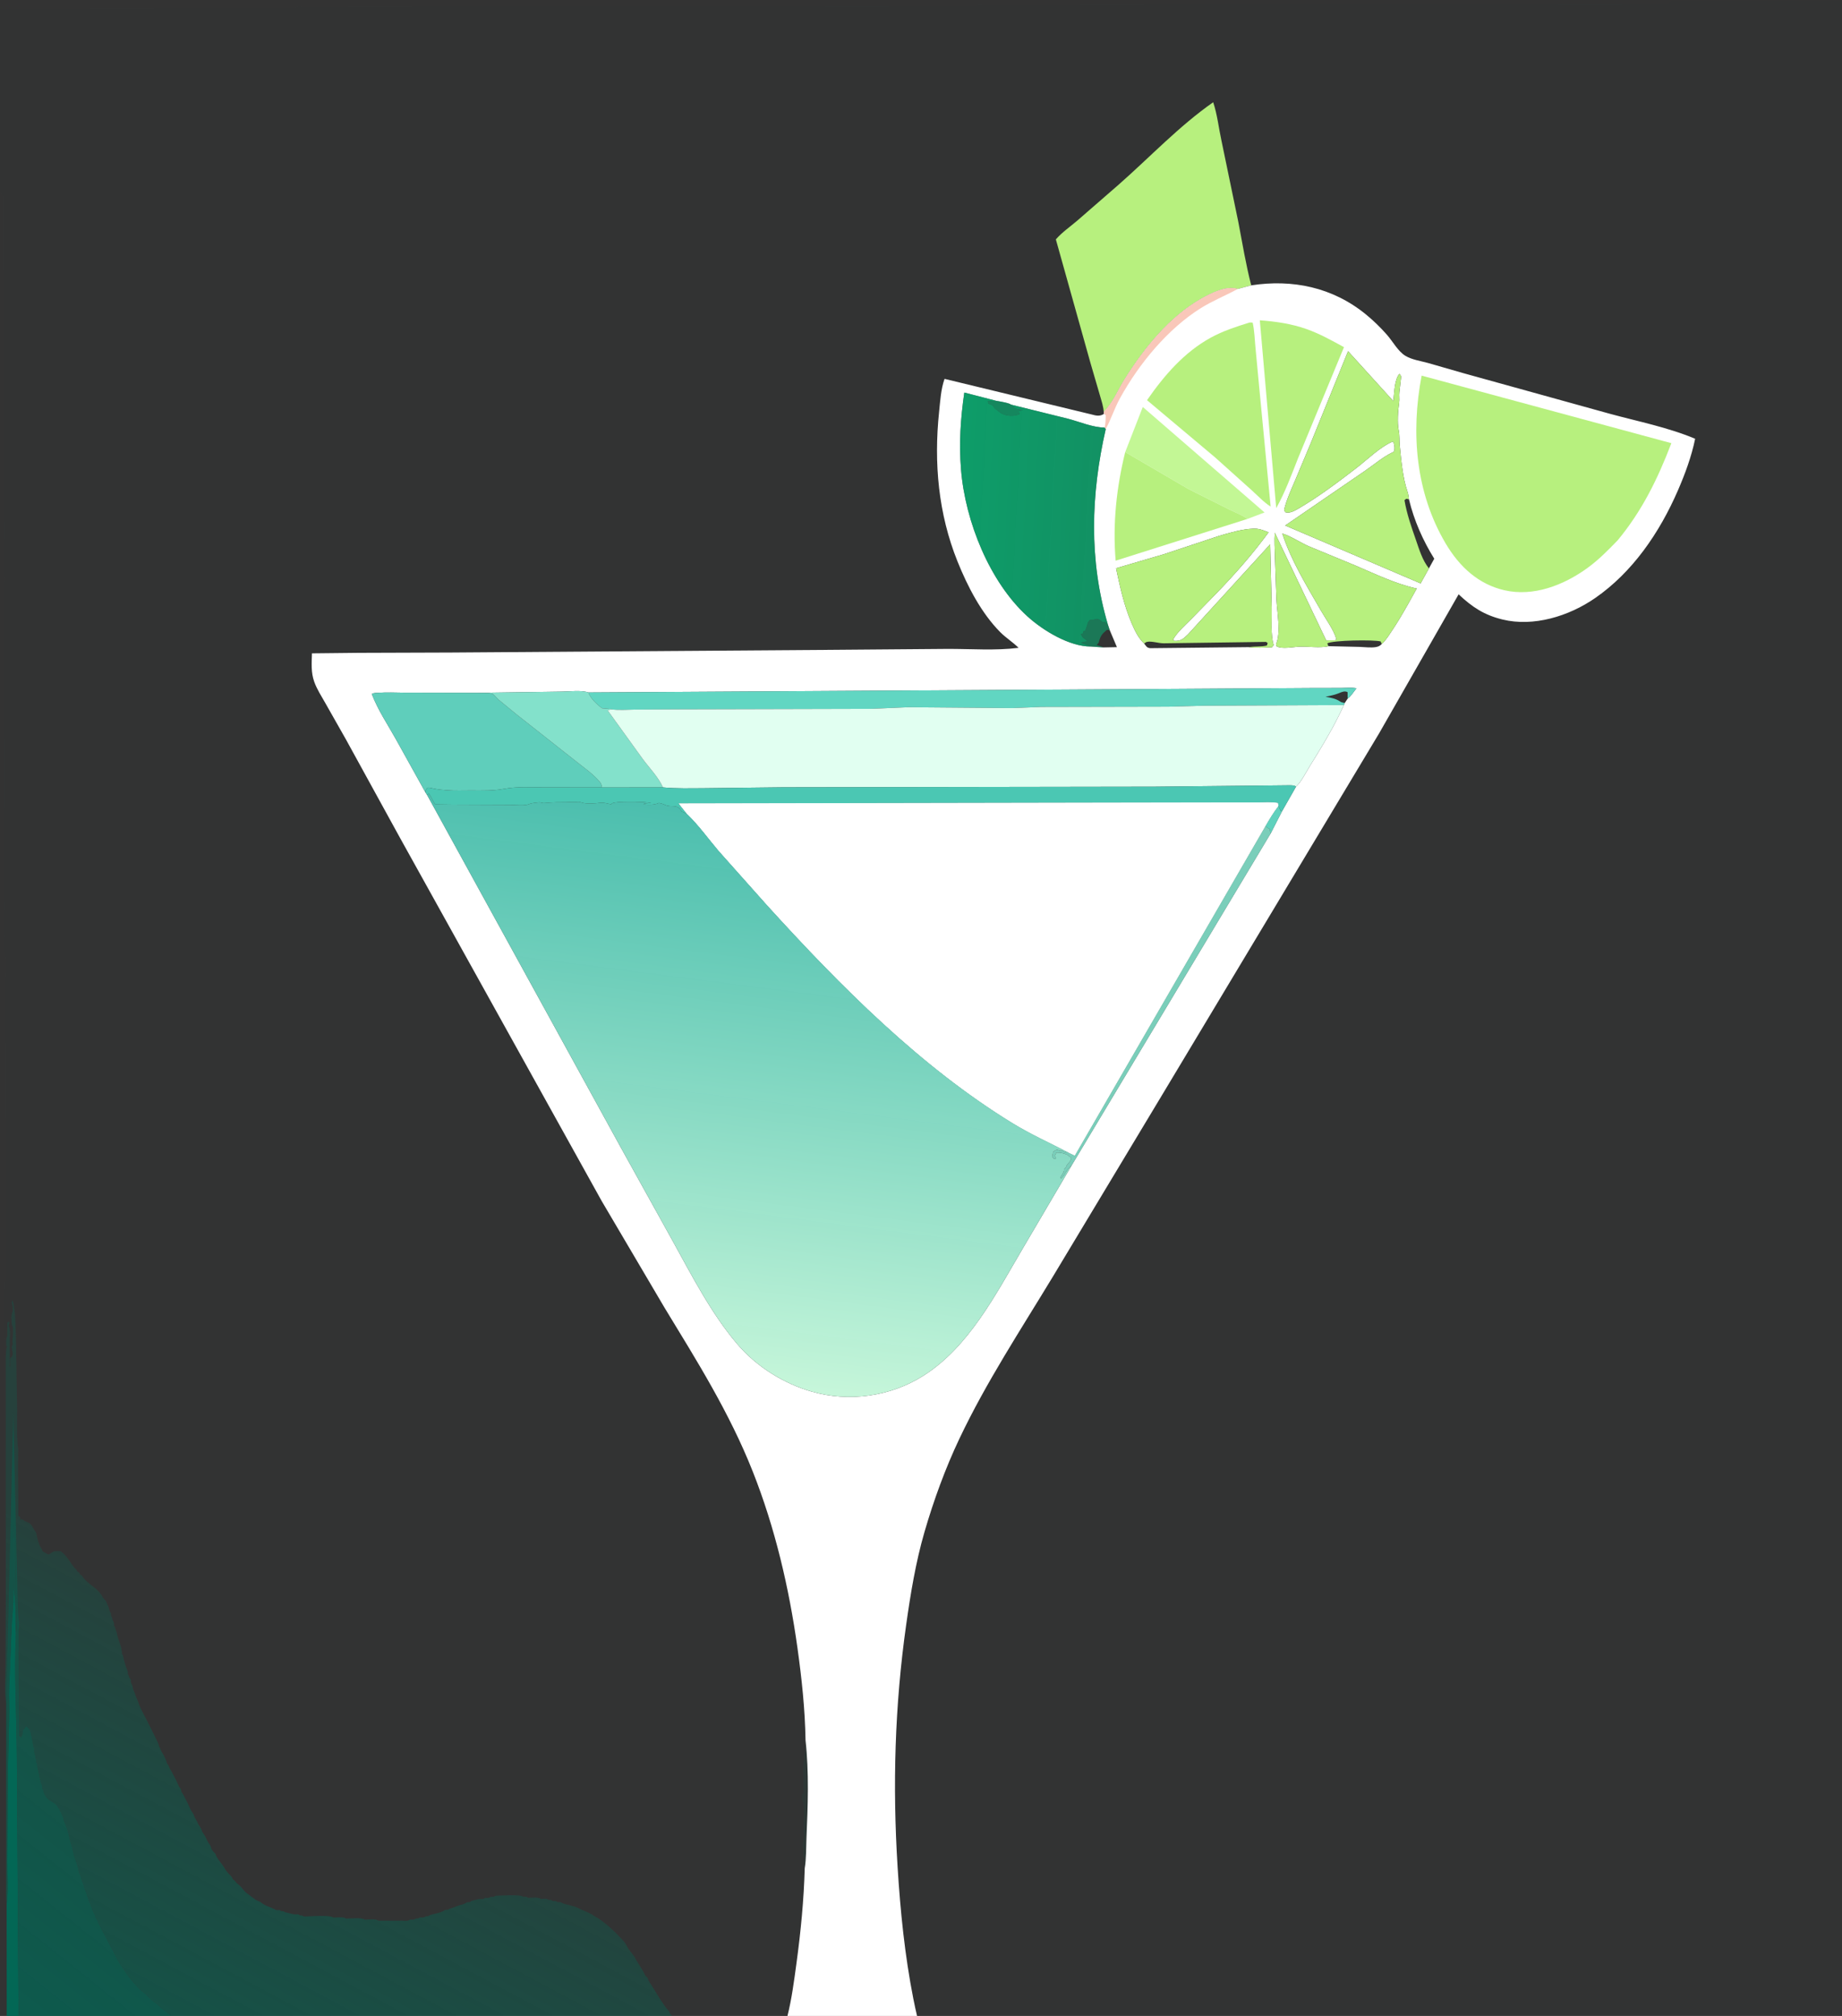 <?xml version="1.0" encoding="utf-8" ?>
<svg xmlns="http://www.w3.org/2000/svg" xmlns:xlink="http://www.w3.org/1999/xlink" width="498" height="545">
	<rect width="100%" height="100%" fill="#333333" stroke="none"/>
	<path fill="#006A57" fill-opacity="0.016" transform="matrix(0.648 -0.001 0.001 0.71 0 0.871)" d="M0 2.053L0 0L697.292 0L769 0L769 841L438.007 841L272.193 841L268.469 841L254.225 841L7.408 841L1.642 841L0 841L0 72.131L0 2.053ZM521.865 108.16L516.224 109.527C511.603 108.08 504.967 111.117 500.865 113.259C487.751 120.108 477.244 131.812 468.968 143.838C466.315 147.693 464.317 152.26 460.96 155.533C460.514 155.967 460.701 155.773 460.247 156.416L460.305 157.033C458.624 158.037 457.043 157.69 455.202 157.227L393.866 143.588C392.329 147.487 392.048 152.006 391.566 156.154C389.3 175.662 391.196 194.948 399.143 213.074C403.389 222.76 409.084 232.776 416.906 240.019C419.32 242.253 422.186 243.838 424.588 246.045C414.927 247.149 404.659 246.391 394.904 246.408L345.067 246.705L187.718 247.5L149.476 247.563L129.777 247.727C129.636 251.479 129.316 255.003 130.718 258.58C131.839 261.44 133.718 264.069 135.326 266.674L143.87 280.477L166.627 318.412L250.33 456.432L276.457 497.034C289.959 517.359 303.517 537.075 313.233 559.593C322.444 580.94 328.258 603.701 331.739 626.644C333.5 638.251 334.882 650.122 335.062 661.873C336.538 673.891 335.991 687.049 335.4 699.151C335.219 702.875 335.338 706.937 334.655 710.597C334.27 722.665 332.959 734.745 331.167 746.674C330.154 753.415 329.152 760.39 327.325 766.97C323.004 789.033 311.372 811.564 292.416 824.306L287.233 827.623L280.819 831.09C279.439 831.775 275.853 834.034 274.419 833.939L273.053 835.298C272.148 836.173 271.912 837.294 271.847 838.536C271.803 839.372 272.013 840.19 272.193 841L438.007 841C438.02 840.045 438.005 839.132 438.261 838.202C438.488 837.381 438.191 837.072 437.901 836.278C436.623 835.359 435.545 834.676 434.032 834.217C427.464 830.454 420.9 827.505 414.594 823.208C411.036 820.055 407.425 817.031 404.28 813.443C391.276 798.612 383.966 779.377 379.874 760.297C376.347 743.852 374.529 727.059 373.404 710.294C371.316 679.194 372.296 648.859 377.104 618.053C378.96 606.164 381.139 594.106 384.817 582.628C388.686 570.552 393.523 558.484 399.384 547.236C410.649 525.616 425.114 505.672 438.589 485.395L484.757 415.551L574.903 278.907L608.216 225.926C614.013 230.917 618.952 233.834 626.472 235.533C639.384 238.451 654.169 234.364 665.177 227.429C680.688 217.658 692.027 202.744 699.831 186.362C702.801 180.127 705.464 173.575 706.992 166.832C695.701 162.489 683.375 160.252 671.642 157.326L610.421 141.746L595.448 137.789C592.506 137.047 588.846 136.568 586.179 135.1C583.073 133.39 580.89 129.582 578.44 127.034C575.796 124.286 572.874 121.685 569.827 119.391C555.836 108.855 538.948 105.779 521.865 108.16ZM1.823 511.251L2.229 511.481L2.041 511.77C1.697 512.496 1.601 514.991 1.592 515.873L1.486 607.212L1.351 633.279C1.321 637.711 0.747 642.987 1.584 647.321L1.534 700.095L1.514 715.373C1.518 718.103 1.317 721.012 1.657 723.711L1.589 791.273L1.746 825.293C1.74 830.365 2.229 835.986 1.642 841L7.408 841L254.225 841L268.469 841L272.193 841C272.013 840.19 271.803 839.372 271.847 838.536C271.912 837.294 272.148 836.173 273.053 835.298L274.419 833.939C275.853 834.034 279.439 831.775 280.819 831.09L287.233 827.623L292.416 824.306C311.372 811.564 323.004 789.033 327.325 766.97C326.917 767.567 326.527 768.182 326.026 768.708L325.792 768.932L325.769 769.548L325.378 768.936C325.168 769.536 325.153 769.767 325.264 770.42L325.382 770.985C324.784 771.281 324.77 771.546 324.454 772.114C324.705 772.739 324.637 772.813 324.561 773.449L323.941 773.654L323.528 772.936C322.896 773.412 322.713 773.981 322.44 774.708L322.298 775.092C321.306 777.306 322.777 778.356 322.298 780.43C321.447 780.552 321.566 780.527 320.861 780.225C320.558 781.929 319.491 782.895 319.052 784.504C318.783 785.491 318.099 786.366 317.885 787.308L317.782 788.438C317.612 789.133 316.741 790.849 316.14 791.211L315.528 791.517L316.14 791.928C315.901 792.576 315.817 792.867 315.319 793.365L314.701 792.852L315.109 792.339C315.092 791.572 315.1 791.139 315.317 790.388L315.729 790.285L316.341 790.285C316.341 789.283 316.612 787.479 315.935 786.795L315.216 787.514L315.109 787C312.951 785.595 311.527 786.78 309.535 785.983L309.16 785.772C308.389 786.285 308.385 786.18 307.518 786.183L307.107 786.59L306.491 786.594L304.233 787.826C303.412 788.305 303.503 788.233 302.591 788.236C301.662 788.854 300.81 788.645 299.717 788.647C298.846 789.226 298.27 789.055 297.254 789.058L296.638 789.468L295.609 789.261L293.967 788.85C292.875 788.553 291.231 786.757 290.713 785.724C290.291 784.881 289.754 784.147 289.334 783.306L288.422 781.457C287.97 780.57 287.752 779.679 287.32 778.814C286.609 777.39 285.943 775.841 285.138 774.476C284.632 773.62 283.704 772.882 283.292 772.014C282.862 771.109 283.367 771.652 282.728 771.013C282.134 770.419 281.539 769.956 281.099 769.224C280.497 768.221 279.852 767.422 279.033 766.578L278.365 765.854C277.897 764.958 278.434 765.491 277.898 764.943C276.415 763.427 275.298 761.817 274.052 760.103L273.646 759.491L269.333 753.124C269.233 752.908 269.18 752.498 269.025 752.301C268.56 751.71 268.163 751.643 267.786 750.89C267.324 749.968 267.668 750.506 267.085 749.631L265.02 746.552C264.648 746.034 264.377 745.688 264.084 745.103C263.134 743.205 261.165 741.806 260.3 739.983C259.705 738.73 258.685 737.914 257.698 736.934C254.891 734.147 251.757 731.564 248.396 729.514C247.731 729.109 246.907 728.818 246.329 728.384L245.93 728.075C245.076 727.643 243.95 727.213 243.056 726.843L241.416 726.229C240.768 725.926 240.213 725.608 239.528 725.38L238.95 725.2L238.337 724.997C237.768 724.844 237.237 724.774 236.666 724.584C235.791 724.292 234.376 724.165 233.615 723.765C232.689 723.279 232.617 723.354 231.562 723.354C230.721 722.794 230.487 722.944 229.509 722.944C228.733 722.426 228.74 722.533 227.867 722.533C226.878 721.873 225.755 722.123 224.582 722.123C223.37 721.314 220.749 721.712 219.245 721.712C218.404 721.151 218.17 721.301 217.192 721.301C215.642 720.268 207.918 720.891 205.696 720.891C204.86 721.446 204.616 721.298 203.643 721.301C202.772 721.88 202.196 721.71 201.18 721.712L200.568 722.118C199.652 722.106 198.787 722.057 197.897 722.326C197.185 722.541 196.058 722.615 195.432 722.944L194.82 723.35C194.09 723.29 193.828 723.31 193.149 723.649C192.461 723.992 192.683 723.975 191.942 724.176C191.391 724.325 190.868 724.387 190.315 724.571L187.223 725.611L186.399 725.818L185.788 726.225C185.075 726.166 184.814 726.182 184.155 726.511C183.275 726.95 183.798 726.765 182.873 727.074L182.296 727.254C181.73 727.437 181.216 727.51 180.653 727.664C179.964 727.853 178.791 727.966 178.188 728.282C177.335 728.73 177.489 728.689 176.546 728.693C175.674 729.272 175.098 729.101 174.082 729.103C173.311 729.616 173.307 729.511 172.44 729.514C171.568 730.093 170.992 729.923 169.977 729.925C168.983 730.585 167.802 730.332 166.625 730.332L156.838 730.335C155.582 729.498 152.662 729.925 151.09 729.925C149.706 729.001 145.137 729.514 143.289 729.514C142.077 728.706 139.456 729.103 137.952 729.103C136.269 727.981 128.078 728.693 125.635 728.693C124.858 728.175 124.865 728.282 123.993 728.282L123.377 727.872C122.633 727.884 121.914 727.928 121.182 727.781L117.834 727.05C116.973 726.598 117.142 726.64 116.192 726.64L115.576 726.229C114.691 726.282 114.303 726.343 113.483 725.933C111.709 725.044 109.547 724.636 107.941 723.43L107.568 723.147C106.781 722.759 106.099 722.665 105.324 722.148L103.464 720.891L102.641 720.273C100.907 719.44 100.03 717.74 98.535 716.577C98.109 716.245 97.621 716.017 97.305 715.552C96.904 714.961 96.699 714.9 96.072 714.524C95.687 713.376 94.623 712.726 93.816 711.856C93.022 711.002 92.486 709.977 91.761 709.07L90.527 707.541C90.012 706.907 89.419 706.248 89.092 705.489C88.766 704.735 89.078 705.039 88.618 704.579C88.001 703.962 87.359 703.473 87.039 702.615C86.799 701.971 86.934 701.9 86.449 701.293C86.034 700.774 85.706 700.331 85.397 699.74C84.942 698.871 84.545 698.071 83.958 697.274L83.344 696.455C82.98 695.675 82.882 695.169 82.315 694.4C81.938 693.887 81.671 693.533 81.38 692.951L81.084 692.347L80.059 690.706C79.798 690.073 79.961 690 79.469 689.384C78.49 688.16 77.872 686.77 77.185 685.368L75.336 682.081L74.722 681.261C74.436 680.571 74.672 680.41 74.129 679.732C73.583 679.048 73.766 679.39 73.374 678.604L72.462 676.742L70.819 673.868L69.795 672.227L69.177 670.993C68.879 670.51 68.604 670.36 68.46 669.788C68.297 669.144 68.433 669.478 68.075 668.761L67.742 668.121C67.438 667.512 67.202 666.986 66.792 666.439L66.51 666.067C66.145 665.329 65.345 663.906 65.162 663.179L65.071 662.78L62.197 657.442L59.941 653.338L58.183 650.257L57.271 648.408C56.812 647.508 56.583 646.608 56.142 645.727L55.836 645.125L55.218 643.48C54.923 642.855 54.626 642.412 54.488 641.723C54.38 641.187 54.261 640.679 53.986 640.195C53.497 639.333 53.579 639.323 53.575 638.347L52.964 637.63L52.754 636.91L52.348 636.298C52.408 635.568 52.388 635.305 52.05 634.626C51.381 633.286 50.939 631.408 50.498 629.931L50.291 629.107L49.884 628.496C50.079 626.285 48.352 623.342 47.918 621.191C47.777 620.492 47.907 620.87 47.637 620.189L47.421 619.663L47.006 618.431L46.6 617.819C46.66 617.088 46.64 616.838 46.301 616.16C45.9 615.355 46.045 615.824 45.865 615.108L45.775 614.735C45.339 613.873 45.368 614.045 45.364 613.092C44.968 612.627 44.758 612.387 44.634 611.772C44.418 610.702 43.929 609.975 43.519 608.988C43.09 607.955 42.341 607.779 41.876 606.935C39.972 603.474 35.939 602.228 33.667 599.34L33.254 598.722C32.384 598.433 32.475 598.243 32.023 597.49L31.409 597.287L30.791 596.258L30.173 595.845L27.299 592.149C26.416 591.041 25.625 590.282 24.429 589.484C23.344 589.441 22.053 589.255 21.056 589.753C20.753 589.904 20.488 590.125 20.185 590.277L19.837 590.446L19.297 590.716L16.833 589.484C16.602 588.8 16.721 589 16.394 588.488C15.983 587.845 15.601 587.318 15.356 586.582C14.98 585.453 14.564 584.292 14.368 583.117C14.245 582.377 14.199 582.326 13.674 581.705C13.27 581.226 13.098 581 12.802 580.408C12.433 579.673 11.856 578.967 11.083 578.6C10.271 578.214 9.537 578.081 8.763 577.55L8.211 577.165L7.6 577.572L7.591 576.545L6.774 575.933L6.663 559.028L6.706 551.901L6.77 550.88C6.023 546.018 6.339 540.84 6.346 535.842L5.886 509.875C5.729 505.293 5.823 500.399 5.006 495.88L4.885 495.239C4.755 494.504 4.759 494.478 4.311 493.804L4.106 495.032C4.62 495.932 4.492 497.1 4.516 498.112C3.738 499.279 4.106 501.604 4.106 503.04C5.114 504.552 4.367 507.77 4.416 509.61C4.435 510.326 4.606 510.471 4.318 511.196C4.197 511.502 4.03 511.646 4.108 511.971C4.295 512.751 4.712 514.373 4.315 515.154C4.263 515.257 3.526 515.891 3.494 515.975C3.292 516.507 3.494 518.408 3.494 519.055L3.285 519.26L3.305 508.57C3.304 507.393 3.543 505.499 3.137 504.42L2.977 504.068C2.786 503.397 2.924 503.128 3.182 502.526L2.874 502.017L2.262 502.424L2.262 507.557C1.603 508.546 1.834 510.054 1.823 511.251ZM0 72.131L0 841L1.642 841C2.229 835.986 1.74 830.365 1.746 825.293L1.589 791.273L1.657 723.711C1.317 721.012 1.518 718.103 1.514 715.373L1.534 700.095L1.584 647.321C0.747 642.987 1.321 637.711 1.351 633.279L1.486 607.212L1.592 515.873C1.601 514.991 1.697 512.496 2.041 511.77L2.229 511.481L1.823 511.251L1.441 509.405C0.71 507.397 1.037 504.833 1.039 502.656L1.24 487.024C1.737 486.264 1.642 486.428 1.643 485.617L1.656 395.089L1.655 372.008C1.656 368.941 2.134 365.151 1.546 362.212C1.288 360.92 1.447 359.777 1.332 358.493C0.746 351.943 1.218 344.919 1.218 338.317L1.218 298.954L1.222 247.25C1.224 238.159 0.839 228.867 1.334 219.797L1.848 220.105L2.053 219.079L1.334 218.771L1.433 217.436L1.217 166.576L1.232 73.3L0 72.131ZM0 2.053L123.171 2.053C123.377 1.916 123.551 1.714 123.787 1.643C124.454 1.441 126.087 1.643 126.836 1.643L407.287 1.643C407.492 1.506 407.666 1.303 407.903 1.232C408.586 1.028 410.237 1.232 411.003 1.232L696.124 1.232L697.292 0L0 0L0 2.053ZM335.062 661.873C334.926 663.393 335.184 666.58 334.414 667.708C334.509 668.478 334.695 669.015 334.41 669.726C333.569 671.83 334.179 676.925 334.191 679.396C334.193 679.888 334.375 681.462 334.205 681.875C334.095 682.143 333.696 682.221 333.593 682.491C333.428 682.926 333.593 684.225 333.593 684.75C335.054 686.22 333.877 695.1 334.323 697.726C334.497 698.752 334.363 699.711 333.98 700.669C333.664 701.46 333.719 702.588 334.057 703.378L334.205 703.639L334.045 704.352C333.906 704.994 333.873 705.445 334 706.099L334.414 706.309C334.462 707.73 334.434 709.192 334.655 710.597C335.338 706.937 335.219 702.875 335.4 699.151C335.991 687.049 336.538 673.891 335.062 661.873Z"/>
	<path fill="#006956" fill-opacity="0.102" transform="matrix(0.648 -0.001 0.001 0.71 0 0.871)" d="M335.062 661.873C336.538 673.891 335.991 687.049 335.4 699.151C335.219 702.875 335.338 706.937 334.655 710.597C334.434 709.192 334.462 707.73 334.414 706.309L334 706.099C333.873 705.445 333.906 704.994 334.045 704.352L334.205 703.639L334.057 703.378C333.719 702.588 333.664 701.46 333.98 700.669C334.363 699.711 334.497 698.752 334.323 697.726C333.877 695.1 335.054 686.22 333.593 684.75C333.593 684.225 333.428 682.926 333.593 682.491C333.696 682.221 334.095 682.143 334.205 681.875C334.375 681.462 334.193 679.888 334.191 679.396C334.179 676.925 333.569 671.83 334.41 669.726C334.695 669.015 334.509 668.478 334.414 667.708C335.184 666.58 334.926 663.393 335.062 661.873Z"/>
	<path fill="#B7F07E" transform="matrix(0.648 -0.001 0.001 0.71 0 0.871)" d="M460.247 156.416C460.216 154.356 459.32 152.087 458.721 150.105L454.676 137.375L440.382 90.538C443.092 87.741 446.234 85.821 449.277 83.454L466.591 69.757C479.698 59.275 491.895 47.439 506.108 38.417C507.833 43.156 508.385 48.205 509.549 53.097L516.513 83.977C518.184 92.095 519.643 100.159 521.865 108.16L516.224 109.527C511.603 108.08 504.967 111.117 500.865 113.259C487.751 120.108 477.244 131.812 468.968 143.838C466.315 147.693 464.317 152.26 460.96 155.533C460.514 155.967 460.701 155.773 460.247 156.416Z"/>
	<defs>
		<linearGradient id="gradient_0" gradientUnits="userSpaceOnUse" x1="174.363" y1="658.067" x2="108.473" y2="792.724">
			<stop offset="0" stop-color="#006956" stop-opacity="0.259"/>
			<stop offset="1" stop-color="#006855" stop-opacity="0.592"/>
		</linearGradient>
	</defs>
	<path fill="url(#gradient_0)" transform="matrix(0.648 -0.001 0.001 0.71 0 0.871)" d="M1.823 511.251C1.834 510.054 1.603 508.546 2.262 507.557L2.262 502.424L2.874 502.017L3.182 502.526C2.924 503.128 2.786 503.397 2.977 504.068L3.137 504.42C3.543 505.499 3.304 507.393 3.305 508.57L3.285 519.26L3.494 519.055C3.494 518.408 3.292 516.507 3.494 515.975C3.526 515.891 4.263 515.257 4.315 515.154C4.712 514.373 4.295 512.751 4.108 511.971C4.03 511.646 4.197 511.502 4.318 511.196C4.606 510.471 4.435 510.326 4.416 509.61C4.367 507.77 5.114 504.552 4.106 503.04C4.106 501.604 3.738 499.279 4.516 498.112C4.492 497.1 4.62 495.932 4.106 495.032L4.311 493.804C4.759 494.478 4.755 494.504 4.885 495.239L5.006 495.88C5.823 500.399 5.729 505.293 5.886 509.875L6.346 535.842C6.339 540.84 6.023 546.018 6.77 550.88L6.706 551.901L6.663 559.028L6.774 575.933L7.591 576.545L7.6 577.572L8.211 577.165L8.763 577.55C9.537 578.081 10.271 578.214 11.083 578.6C11.856 578.967 12.433 579.673 12.802 580.408C13.098 581 13.27 581.226 13.674 581.705C14.199 582.326 14.245 582.377 14.368 583.117C14.564 584.292 14.98 585.453 15.356 586.582C15.601 587.318 15.983 587.845 16.394 588.488C16.721 589 16.602 588.8 16.833 589.484L19.297 590.716L19.837 590.446L20.185 590.277C20.488 590.125 20.753 589.904 21.056 589.753C22.053 589.255 23.344 589.441 24.429 589.484C25.625 590.282 26.416 591.041 27.299 592.149L30.173 595.845L30.791 596.258L31.409 597.287L32.023 597.49C32.475 598.243 32.384 598.433 33.254 598.722L33.667 599.34C35.939 602.228 39.972 603.474 41.876 606.935C42.341 607.779 43.09 607.955 43.519 608.988C43.929 609.975 44.418 610.702 44.634 611.772C44.758 612.387 44.968 612.627 45.364 613.092C45.368 614.045 45.339 613.873 45.775 614.735L45.865 615.108C46.045 615.824 45.9 615.355 46.301 616.16C46.64 616.838 46.66 617.088 46.6 617.819L47.006 618.431L47.421 619.663L47.637 620.189C47.907 620.87 47.777 620.492 47.918 621.191C48.352 623.342 50.079 626.285 49.884 628.496L50.291 629.107L50.498 629.931C50.939 631.408 51.381 633.286 52.05 634.626C52.388 635.305 52.408 635.568 52.348 636.298L52.754 636.91L52.964 637.63L53.575 638.347C53.579 639.323 53.497 639.333 53.986 640.195C54.261 640.679 54.38 641.187 54.488 641.723C54.626 642.412 54.923 642.855 55.218 643.48L55.836 645.125L56.142 645.727C56.583 646.608 56.812 647.508 57.271 648.408L58.183 650.257L59.941 653.338L62.197 657.442L65.071 662.78L65.162 663.179C65.345 663.906 66.145 665.329 66.51 666.067L66.792 666.439C67.202 666.986 67.438 667.512 67.742 668.121L68.075 668.761C68.433 669.478 68.297 669.144 68.46 669.788C68.604 670.36 68.879 670.51 69.177 670.993L69.795 672.227L70.819 673.868L72.462 676.742L73.374 678.604C73.766 679.39 73.583 679.048 74.129 679.732C74.672 680.41 74.436 680.571 74.722 681.261L75.336 682.081L77.185 685.368C77.872 686.77 78.49 688.16 79.469 689.384C79.961 690 79.798 690.073 80.059 690.706L81.084 692.347L81.38 692.951C81.671 693.533 81.938 693.887 82.315 694.4C82.882 695.169 82.98 695.675 83.344 696.455L83.958 697.274C84.545 698.071 84.942 698.871 85.397 699.74C85.706 700.331 86.034 700.774 86.449 701.293C86.934 701.9 86.799 701.971 87.039 702.615C87.359 703.473 88.001 703.962 88.618 704.579C89.078 705.039 88.766 704.735 89.092 705.489C89.419 706.248 90.012 706.907 90.527 707.541L91.761 709.07C92.486 709.977 93.022 711.002 93.816 711.856C94.623 712.726 95.687 713.376 96.072 714.524C96.699 714.9 96.904 714.961 97.305 715.552C97.621 716.017 98.109 716.245 98.535 716.577C100.03 717.74 100.907 719.44 102.641 720.273L103.464 720.891L105.324 722.148C106.099 722.665 106.781 722.759 107.568 723.147L107.941 723.43C109.547 724.636 111.709 725.044 113.483 725.933C114.303 726.343 114.691 726.282 115.576 726.229L116.192 726.64C117.142 726.64 116.973 726.598 117.834 727.05L121.182 727.781C121.914 727.928 122.633 727.884 123.377 727.872L123.993 728.282C124.865 728.282 124.858 728.175 125.635 728.693C128.078 728.693 136.269 727.981 137.952 729.103C139.456 729.103 142.077 728.706 143.289 729.514C145.137 729.514 149.706 729.001 151.09 729.925C152.662 729.925 155.582 729.498 156.838 730.335L166.625 730.332C167.802 730.332 168.983 730.585 169.977 729.925C170.992 729.923 171.568 730.093 172.44 729.514C173.307 729.511 173.311 729.616 174.082 729.103C175.098 729.101 175.674 729.272 176.546 728.693C177.489 728.689 177.335 728.73 178.188 728.282C178.791 727.966 179.964 727.853 180.653 727.664C181.216 727.51 181.73 727.437 182.296 727.254L182.873 727.074C183.798 726.765 183.275 726.95 184.155 726.511C184.814 726.182 185.075 726.166 185.788 726.225L186.399 725.818L187.223 725.611L190.315 724.571C190.868 724.387 191.391 724.325 191.942 724.176C192.683 723.975 192.461 723.992 193.149 723.649C193.828 723.31 194.09 723.29 194.82 723.35L195.432 722.944C196.058 722.615 197.185 722.541 197.897 722.326C198.787 722.057 199.652 722.106 200.568 722.118L201.18 721.712C202.196 721.71 202.772 721.88 203.643 721.301C204.616 721.298 204.86 721.446 205.696 720.891C207.918 720.891 215.642 720.268 217.192 721.301C218.17 721.301 218.404 721.151 219.245 721.712C220.749 721.712 223.37 721.314 224.582 722.123C225.755 722.123 226.878 721.873 227.867 722.533C228.74 722.533 228.733 722.426 229.509 722.944C230.487 722.944 230.721 722.794 231.562 723.354C232.617 723.354 232.689 723.279 233.615 723.765C234.376 724.165 235.791 724.292 236.666 724.584C237.237 724.774 237.768 724.844 238.337 724.997L238.95 725.2L239.528 725.38C240.213 725.608 240.768 725.926 241.416 726.229L243.056 726.843C243.95 727.213 245.076 727.643 245.93 728.075L246.329 728.384C246.907 728.818 247.731 729.109 248.396 729.514C251.757 731.564 254.891 734.147 257.698 736.934C258.685 737.914 259.705 738.73 260.3 739.983C261.165 741.806 263.134 743.205 264.084 745.103C264.377 745.688 264.648 746.034 265.02 746.552L267.085 749.631C267.668 750.506 267.324 749.968 267.786 750.89C268.163 751.643 268.56 751.71 269.025 752.301C269.18 752.498 269.233 752.908 269.333 753.124L273.646 759.491L274.052 760.103C275.298 761.817 276.415 763.427 277.898 764.943C278.434 765.491 277.897 764.958 278.365 765.854L279.033 766.578C279.852 767.422 280.497 768.221 281.099 769.224C281.539 769.956 282.134 770.419 282.728 771.013C283.367 771.652 282.862 771.109 283.292 772.014C283.704 772.882 284.632 773.62 285.138 774.476C285.943 775.841 286.609 777.39 287.32 778.814C287.752 779.679 287.97 780.57 288.422 781.457L289.334 783.306C289.754 784.147 290.291 784.881 290.713 785.724C291.231 786.757 292.875 788.553 293.967 788.85L295.609 789.261L296.638 789.468L297.254 789.058C298.27 789.055 298.846 789.226 299.717 788.647C300.81 788.645 301.662 788.854 302.591 788.236C303.503 788.233 303.412 788.305 304.233 787.826L306.491 786.594L307.107 786.59L307.518 786.183C308.385 786.18 308.389 786.285 309.16 785.772L309.535 785.983C311.527 786.78 312.951 785.595 315.109 787L315.216 787.514L315.935 786.795C316.612 787.479 316.341 789.283 316.341 790.285L315.729 790.285L315.317 790.388C315.1 791.139 315.092 791.572 315.109 792.339L314.701 792.852L315.319 793.365C315.817 792.867 315.901 792.576 316.14 791.928L315.528 791.517L316.14 791.211C316.741 790.849 317.612 789.133 317.782 788.438L317.885 787.308C318.099 786.366 318.783 785.491 319.052 784.504C319.491 782.895 320.558 781.929 320.861 780.225C321.566 780.527 321.447 780.552 322.298 780.43C322.777 778.356 321.306 777.306 322.298 775.092L322.44 774.708C322.713 773.981 322.896 773.412 323.528 772.936L323.941 773.654L324.561 773.449C324.637 772.813 324.705 772.739 324.454 772.114C324.77 771.546 324.784 771.281 325.382 770.985L325.264 770.42C325.153 769.767 325.168 769.536 325.378 768.936L325.769 769.548L325.792 768.932L326.026 768.708C326.527 768.182 326.917 767.567 327.325 766.97C323.004 789.033 311.372 811.564 292.416 824.306L287.233 827.623L280.819 831.09C279.439 831.775 275.853 834.034 274.419 833.939L273.053 835.298C272.148 836.173 271.912 837.294 271.847 838.536C271.803 839.372 272.013 840.19 272.193 841L268.469 841L254.225 841L7.408 841L1.642 841C2.229 835.986 1.74 830.365 1.746 825.293L1.589 791.273L1.657 723.711C1.317 721.012 1.518 718.103 1.514 715.373L1.534 700.095L1.584 647.321C0.747 642.987 1.321 637.711 1.351 633.279L1.486 607.212L1.592 515.873C1.601 514.991 1.697 512.496 2.041 511.77L2.229 511.481L1.823 511.251ZM1.584 647.321L1.534 700.095L1.514 715.373C1.518 718.103 1.317 721.012 1.657 723.711L1.589 791.273L1.746 825.293C1.74 830.365 2.229 835.986 1.642 841L7.408 841L254.225 841L268.469 841C268.387 839.167 268.069 837.842 269.248 836.357C268.06 836.033 266.176 836.788 264.958 837.086C264.363 836.601 263.818 836.357 263.108 836.072C262.157 836.02 261.341 835.914 260.46 836.355C259.832 836.669 259.352 836.916 258.66 837.099L257.839 837.304L256.9 837.862C254.928 838.806 253.387 837.418 251.578 836.896C251.141 837.183 250.958 837.1 250.448 837.103C249.613 837.659 249.368 837.511 248.396 837.514C247.535 836.94 247.036 837.102 246.035 837.101L245.723 836.483C246.366 835.626 246.511 835.555 247.572 835.249L248.396 835.042L249.007 834.635C249.75 834.645 250.472 834.687 251.205 834.542L252.707 834.22L253.731 834.017C255.246 833.593 255.772 833.673 256.808 832.376L256.402 831.765C256.461 831.052 256.445 830.79 256.116 830.132C255.677 829.252 255.861 829.774 255.553 828.85C255.062 827.377 254.351 827.345 253.731 826.219C253.146 825.156 252.57 824.615 251.678 823.755L251.471 822.932C250.952 821.902 251.063 821.426 251.06 820.262L250.448 819.546C249.867 818.549 248.863 817.817 247.804 817.288L247.164 816.981L245.93 816.363L244.29 815.749C243.165 815.223 241.744 814.491 240.555 814.196L240.184 814.107C238.856 813.435 240.216 813.888 239.049 813.535L238.542 813.386L238.029 813.078L236.9 812.464L236.076 811.846C235.486 811.563 235.279 811.679 234.629 811.245L232.381 809.793L231.152 809.179C230.606 808.838 230.505 808.568 229.829 808.434C227.688 808.009 226.106 806.883 224.132 806.393L223.761 806.305C222.517 805.675 220.288 805.699 218.859 805.983L218.426 806.097L217.603 806.305C216.749 806.752 216.904 806.712 215.96 806.715C215.189 807.228 215.186 807.122 214.318 807.126C213.068 808.117 211.635 808.104 210.212 808.769C209.628 809.041 209.164 809.34 208.533 809.499L208.16 809.59C207.298 810.025 207.47 809.997 206.517 810C205.588 810.618 204.737 810.409 203.643 810.411C202.807 810.967 202.563 810.819 201.59 810.822C200.605 811.477 199.474 811.231 198.306 811.232C196.713 812.291 191.01 811.642 188.863 811.643C187.93 811.021 187.087 811.232 185.989 811.232C185.148 810.672 184.914 810.822 183.936 810.822L183.32 810.411C182.626 810.473 182.334 810.463 181.689 810.14L181.06 809.793L179.83 809.179L179.007 808.561C178.223 808.188 177.872 808.266 177.162 807.537C175.794 806.133 175.929 805.459 175.926 803.631L175.519 803.019C175.53 802.277 175.571 801.554 175.426 800.822L175.105 799.32L174.901 798.295C174.606 797.238 173.551 796.349 172.593 795.871L172.029 795.628L170.385 794.599C169.325 794.13 167.988 793.464 166.897 793.164C166.345 793.012 165.552 793.017 165.05 792.753C164.189 792.301 164.358 792.343 163.407 792.343C162.418 791.683 161.295 791.932 160.123 791.932C159.282 791.371 159.048 791.521 158.07 791.521C156.857 790.713 154.237 791.111 152.733 791.111C151.799 790.489 150.957 790.7 149.859 790.7C148.511 791.595 144.25 791.11 142.468 791.111C141.473 791.772 140.287 791.513 139.107 791.511C135.915 791.505 131.096 790.891 128.1 791.725C126.644 792.13 124.395 791.711 123.171 792.226C122.238 792.62 122.359 792.745 121.119 792.745C119.77 793.644 115.512 793.156 113.728 793.156C112.892 792.6 112.648 792.748 111.675 792.745L111.064 792.339C110.027 792.386 109.067 792.518 108.109 792.04C107.318 791.645 107.859 791.756 107.045 791.591C105.971 791.375 105.064 791.293 104.068 790.796L103.466 790.489L101.22 789.577L100.592 789.257L96.689 787.009C95.588 786.274 94.317 785.549 93.299 784.705C92.755 784.253 92.163 783.409 91.559 783.097C90.479 782.538 91.357 783.304 90.48 782.481C89.812 781.853 89.154 780.965 88.275 780.633L87.657 780.426L86.84 779.403C86.364 778.992 85.49 778.032 84.99 777.759C83.506 776.948 82.681 775.679 81.358 774.62C78.039 771.961 74.136 768.22 70.401 766.349C69.325 765.81 68.547 765.044 67.543 764.415C66.023 763.463 64.81 762.105 63.334 761.219C62.227 760.553 61.385 759.821 60.464 758.92L59.535 758.048C57.213 756.739 53.286 752.606 51.645 750.296C50.337 748.453 48.66 746.48 47.624 744.501L42.066 734.81C41.545 734.043 41.274 733.373 40.848 732.59L39.823 730.949L39.616 730.126C39.183 729.377 38.846 729.297 38.579 728.37C38.346 727.561 38.515 727.802 38.064 727.201L37.77 726.843L37.153 725.198C36.494 723.787 35.712 722.183 35.307 720.683C34.995 719.528 34.389 718.557 34.075 717.398C33.763 716.242 33.157 715.272 32.844 714.113C32.686 713.53 32.613 713.23 32.329 712.662C32.035 712.072 31.987 712.075 31.815 711.442C31.666 710.89 31.604 710.368 31.42 709.814L30.791 707.953L30.224 706.36C29.98 705.805 29.754 705.319 29.635 704.718L29.559 704.257L29.352 703.639C29.202 703.088 29.141 702.566 28.956 702.012L28.12 699.533C27.642 697.771 27.26 695.631 26.478 693.989C26.081 693.157 25.697 692.428 25.453 691.527C25.304 690.973 25.232 690.651 24.965 690.115L24.632 689.474C24.307 688.824 24.021 688.232 23.616 687.624L23.193 687.008C22.074 685.233 21.374 685.366 19.707 684.343C18.448 683.571 17.484 682.237 17.125 680.811L17.035 680.438L16.628 679.826C16.689 679.096 16.669 678.833 16.33 678.155C16.027 677.548 15.834 677.131 15.701 676.461L14.982 673.046C14.468 672.066 14.574 671.69 14.571 670.583C14.059 669.811 14.164 669.808 14.161 668.94C13.648 668.169 13.754 668.165 13.75 667.297C13.133 666.368 13.341 665.516 13.339 664.423C12.852 663.689 12.952 664.011 12.818 663.206C12.669 662.31 12.805 662.864 12.623 662.151L12.108 659.7C11.8 657.978 11.278 657.211 10.059 656.009L8.421 657.647C8.481 658.934 8.307 659.46 7.6 660.522L7.591 660.111L6.98 659.7L6.877 629.52L6.77 628.286C6.992 626.742 6.866 625.575 6.866 623.988L6.877 620.176C6.862 618.858 7.211 617.467 6.998 616.18C6.309 612.007 6.387 607.376 6.337 603.133L5.823 580.97L4.703 536.096L1.584 647.321ZM263.108 836.072C263.818 836.357 264.363 836.601 264.958 837.086C266.176 836.788 268.06 836.033 269.248 836.357C268.069 837.842 268.387 839.167 268.469 841L272.193 841C272.013 840.19 271.803 839.372 271.847 838.536C271.912 837.294 272.148 836.173 273.053 835.298L274.419 833.939L271.826 833.902C272.147 833.268 272.293 833.263 272.867 832.89L272.003 832.586C271.657 832.922 271.372 833.219 271.08 833.606L271.182 833.818C270.401 834.339 270.052 834.276 269.129 834.019L268.715 833.814C268.715 832.164 268.208 832.075 267.077 830.943C265.813 831.164 263.712 831.641 262.975 832.787C262.502 833.522 262.278 834.191 262.154 835.046L262.504 835.32C262.984 835.718 262.822 835.535 263.108 836.072ZM280.819 831.09L287.233 827.623C287.733 826.936 288.151 826.419 288.422 825.601L287.81 825.194L286.784 825.605L286.168 824.985C286.389 824.101 286.195 824.347 286.989 823.753L287.547 823.285C288.054 822.87 288.259 822.735 288.837 822.521C289.269 822.361 289.534 822.217 289.908 821.95C290.353 821.633 290.586 821.626 291.095 821.494L291.814 821.287L291.711 820.267C290.662 820.285 290.011 820.42 289.039 820.806C288.298 821.1 288.944 820.851 287.903 821.151C285.75 821.77 284.449 824.586 282.144 825.585C280.714 826.204 280.214 826.658 279.617 828.065C279.99 829.104 280.077 829.544 279.602 830.591C279.942 830.706 280.589 830.82 280.819 831.09Z"/>
	<defs>
		<linearGradient id="gradient_1" gradientUnits="userSpaceOnUse" x1="138.245" y1="737.59" x2="43.753" y2="867.373">
			<stop offset="0" stop-color="#006855" stop-opacity="0.592"/>
			<stop offset="1" stop-color="#006857" stop-opacity="0.824"/>
		</linearGradient>
	</defs>
	<path fill="url(#gradient_1)" transform="matrix(0.648 -0.001 0.001 0.71 0 0.871)" d="M1.584 647.321L4.703 536.096L5.823 580.97L6.337 603.133C6.387 607.376 6.309 612.007 6.998 616.18C7.211 617.467 6.862 618.858 6.877 620.176L6.866 623.988C6.866 625.575 6.992 626.742 6.77 628.286L6.877 629.52L6.98 659.7L7.591 660.111L7.6 660.522C8.307 659.46 8.481 658.934 8.421 657.647L10.059 656.009C11.278 657.211 11.8 657.978 12.108 659.7L12.623 662.151C12.805 662.864 12.669 662.31 12.818 663.206C12.952 664.011 12.852 663.689 13.339 664.423C13.341 665.516 13.133 666.368 13.75 667.297C13.754 668.165 13.648 668.169 14.161 668.94C14.164 669.808 14.059 669.811 14.571 670.583C14.574 671.69 14.468 672.066 14.982 673.046L15.701 676.461C15.834 677.131 16.027 677.548 16.33 678.155C16.669 678.833 16.689 679.096 16.628 679.826L17.035 680.438L17.125 680.811C17.484 682.237 18.448 683.571 19.707 684.343C21.374 685.366 22.074 685.233 23.193 687.008L23.616 687.624C24.021 688.232 24.307 688.824 24.632 689.474L24.965 690.115C25.232 690.651 25.304 690.973 25.453 691.527C25.697 692.428 26.081 693.157 26.478 693.989C27.26 695.631 27.642 697.771 28.12 699.533L28.956 702.012C29.141 702.566 29.202 703.088 29.352 703.639L29.559 704.257L29.635 704.718C29.754 705.319 29.98 705.805 30.224 706.36L30.791 707.953L31.42 709.814C31.604 710.368 31.666 710.89 31.815 711.442C31.987 712.075 32.035 712.072 32.329 712.662C32.613 713.23 32.686 713.53 32.844 714.113C33.157 715.272 33.763 716.242 34.075 717.398C34.389 718.557 34.995 719.528 35.307 720.683C35.712 722.183 36.494 723.787 37.153 725.198L37.77 726.843L38.064 727.201C38.515 727.802 38.346 727.561 38.579 728.37C38.846 729.297 39.183 729.377 39.616 730.126L39.823 730.949L40.848 732.59C41.274 733.373 41.545 734.043 42.066 734.81L47.624 744.501C48.66 746.48 50.337 748.453 51.645 750.296C53.286 752.606 57.213 756.739 59.535 758.048L60.464 758.92C61.385 759.821 62.227 760.553 63.334 761.219C64.81 762.105 66.023 763.463 67.543 764.415C68.547 765.044 69.325 765.81 70.401 766.349C74.136 768.22 78.039 771.961 81.358 774.62C82.681 775.679 83.506 776.948 84.99 777.759C85.49 778.032 86.364 778.992 86.84 779.403L87.657 780.426L88.275 780.633C89.154 780.965 89.812 781.853 90.48 782.481C91.357 783.304 90.479 782.538 91.559 783.097C92.163 783.409 92.755 784.253 93.299 784.705C94.317 785.549 95.588 786.274 96.689 787.009L100.592 789.257L101.22 789.577L103.466 790.489L104.068 790.796C105.064 791.293 105.971 791.375 107.045 791.591C107.859 791.756 107.318 791.645 108.109 792.04C109.067 792.518 110.027 792.386 111.064 792.339L111.675 792.745C112.648 792.748 112.892 792.6 113.728 793.156C115.512 793.156 119.77 793.644 121.119 792.745C122.359 792.745 122.238 792.62 123.171 792.226C124.395 791.711 126.644 792.13 128.1 791.725C131.096 790.891 135.915 791.505 139.107 791.511C140.287 791.513 141.473 791.772 142.468 791.111C144.25 791.11 148.511 791.595 149.859 790.7C150.957 790.7 151.799 790.489 152.733 791.111C154.237 791.111 156.857 790.713 158.07 791.521C159.048 791.521 159.282 791.371 160.123 791.932C161.295 791.932 162.418 791.683 163.407 792.343C164.358 792.343 164.189 792.301 165.05 792.753C165.552 793.017 166.345 793.012 166.897 793.164C167.988 793.464 169.325 794.13 170.385 794.599L172.029 795.628L172.593 795.871C173.551 796.349 174.606 797.238 174.901 798.295L175.105 799.32L175.426 800.822C175.571 801.554 175.53 802.277 175.519 803.019L175.926 803.631C175.929 805.459 175.794 806.133 177.162 807.537C177.872 808.266 178.223 808.188 179.007 808.561L179.83 809.179L181.06 809.793L181.689 810.14C182.334 810.463 182.626 810.473 183.32 810.411L183.936 810.822C184.914 810.822 185.148 810.672 185.989 811.232C187.087 811.232 187.93 811.021 188.863 811.643C191.01 811.642 196.713 812.291 198.306 811.232C199.474 811.231 200.605 811.477 201.59 810.822C202.563 810.819 202.807 810.967 203.643 810.411C204.737 810.409 205.588 810.618 206.517 810C207.47 809.997 207.298 810.025 208.16 809.59L208.533 809.499C209.164 809.34 209.628 809.041 210.212 808.769C211.635 808.104 213.068 808.117 214.318 807.126C215.186 807.122 215.189 807.228 215.96 806.715C216.904 806.712 216.749 806.752 217.603 806.305L218.426 806.097L218.859 805.983C220.288 805.699 222.517 805.675 223.761 806.305L224.132 806.393C226.106 806.883 227.688 808.009 229.829 808.434C230.505 808.568 230.606 808.838 231.152 809.179L232.381 809.793L234.629 811.245C235.279 811.679 235.486 811.563 236.076 811.846L236.9 812.464L238.029 813.078L238.542 813.386L239.049 813.535C240.216 813.888 238.856 813.435 240.184 814.107L240.555 814.196C241.744 814.491 243.165 815.223 244.29 815.749L245.93 816.363L247.164 816.981L247.804 817.288C248.863 817.817 249.867 818.549 250.448 819.546L251.06 820.262C251.063 821.426 250.952 821.902 251.471 822.932L251.678 823.755C252.57 824.615 253.146 825.156 253.731 826.219C254.351 827.345 255.062 827.377 255.553 828.85C255.861 829.774 255.677 829.252 256.116 830.132C256.445 830.79 256.461 831.052 256.402 831.765L256.808 832.376C255.772 833.673 255.246 833.593 253.731 834.017L252.707 834.22L251.205 834.542C250.472 834.687 249.75 834.645 249.007 834.635L248.396 835.042L247.572 835.249C246.511 835.555 246.366 835.626 245.723 836.483L246.035 837.101C247.036 837.102 247.535 836.94 248.396 837.514C249.368 837.511 249.613 837.659 250.448 837.103C250.958 837.1 251.141 837.183 251.578 836.896C253.387 837.418 254.928 838.806 256.9 837.862L257.839 837.304L258.66 837.099C259.352 836.916 259.832 836.669 260.46 836.355C261.341 835.914 262.157 836.02 263.108 836.072C263.818 836.357 264.363 836.601 264.958 837.086C266.176 836.788 268.06 836.033 269.248 836.357C268.069 837.842 268.387 839.167 268.469 841L254.225 841L7.408 841L1.642 841C2.229 835.986 1.74 830.365 1.746 825.293L1.589 791.273L1.657 723.711C1.317 721.012 1.518 718.103 1.514 715.373L1.534 700.095L1.584 647.321ZM1.584 647.321L1.534 700.095L1.514 715.373C1.518 718.103 1.317 721.012 1.657 723.711L1.589 791.273L1.746 825.293C1.74 830.365 2.229 835.986 1.642 841L7.408 841L7.183 840.076C7.534 839.092 7.518 838.379 7.358 837.367C6.989 835.027 7.185 832.728 7.027 830.376C6.333 820.051 6.732 809.484 6.894 799.138L6.556 765.758L6.009 668.373C5.923 652.584 4.859 636.415 5.692 620.677C6.408 617.195 5.934 612.893 5.902 609.304C5.82 599.923 5.301 590.329 5.823 580.97L4.703 536.096L1.584 647.321ZM264.958 837.086C261.776 838.164 258.203 839.571 254.894 840.071C254.563 840.404 254.384 840.548 254.225 841L268.469 841C268.387 839.167 268.069 837.842 269.248 836.357C268.06 836.033 266.176 836.788 264.958 837.086Z"/>
	<path fill="#006A57" fill-opacity="0.945" transform="matrix(0.648 -0.001 0.001 0.71 0 0.871)" d="M1.584 647.321L4.703 536.096L5.823 580.97C5.301 590.329 5.82 599.923 5.902 609.304C5.934 612.893 6.408 617.195 5.692 620.677C4.859 636.415 5.923 652.584 6.009 668.373L6.556 765.758L6.894 799.138C6.732 809.484 6.333 820.051 7.027 830.376C7.185 832.728 6.989 835.027 7.358 837.367C7.518 838.379 7.534 839.092 7.183 840.076L7.408 841L1.642 841C2.229 835.986 1.74 830.365 1.746 825.293L1.589 791.273L1.657 723.711C1.317 721.012 1.518 718.103 1.514 715.373L1.534 700.095L1.584 647.321ZM1.584 647.321L1.534 700.095L1.514 715.373C1.518 718.103 1.317 721.012 1.657 723.711C2.473 718.701 1.939 712.851 1.979 707.748L2.293 672.119L2.86 650.588C2.907 647.727 2.669 644.879 2.795 642.017L3.917 618.033L4.668 608.636L4.717 579.419L4.826 582.705L4.726 583.321C4.726 583.931 4.953 584.416 4.889 585.066C4.831 585.662 4.856 586.217 4.826 586.811L4.826 598.129C4.826 600.254 4.54 602.82 4.927 604.879C5.87 609.899 5.189 615.518 5.692 620.677C6.408 617.195 5.934 612.893 5.902 609.304C5.82 599.923 5.301 590.329 5.823 580.97L4.703 536.096L1.584 647.321Z"/>
	<path fill="#006956" fill-opacity="0.588" transform="matrix(0.648 -0.001 0.001 0.71 0 0.871)" d="M1.584 647.321L4.703 536.096L5.823 580.97C5.301 590.329 5.82 599.923 5.902 609.304C5.934 612.893 6.408 617.195 5.692 620.677C5.189 615.518 5.87 609.899 4.927 604.879C4.54 602.82 4.826 600.254 4.826 598.129L4.826 586.811C4.856 586.217 4.831 585.662 4.889 585.066C4.953 584.416 4.726 583.931 4.726 583.321L4.826 582.705L4.717 579.419L4.668 608.636L3.917 618.033L2.795 642.017C2.669 644.879 2.907 647.727 2.86 650.588L2.293 672.119L1.979 707.748C1.939 712.851 2.473 718.701 1.657 723.711C1.317 721.012 1.518 718.103 1.514 715.373L1.534 700.095L1.584 647.321Z"/>
	<path fill="white" transform="matrix(0.648 -0.001 0.001 0.71 0 0.871)" d="M521.865 108.16C538.948 105.779 555.836 108.855 569.827 119.391C572.874 121.685 575.796 124.286 578.44 127.034C580.89 129.582 583.073 133.39 586.179 135.1C588.846 136.568 592.506 137.047 595.448 137.789L610.421 141.746L671.642 157.326C683.375 160.252 695.701 162.489 706.992 166.832C705.464 173.575 702.801 180.127 699.831 186.362C692.027 202.744 680.688 217.658 665.177 227.429C654.169 234.364 639.384 238.451 626.472 235.533C618.952 233.834 614.013 230.917 608.216 225.926L574.903 278.907L484.757 415.551L438.589 485.395C425.114 505.672 410.649 525.616 399.384 547.236C393.523 558.484 388.686 570.552 384.817 582.628C381.139 594.106 378.96 606.164 377.104 618.053C372.296 648.859 371.316 679.194 373.404 710.294C374.529 727.059 376.347 743.852 379.874 760.297C383.966 779.377 391.276 798.612 404.28 813.443C407.425 817.031 411.036 820.055 414.594 823.208C420.9 827.505 427.464 830.454 434.032 834.217C435.545 834.676 436.623 835.359 437.901 836.278C438.191 837.072 438.488 837.381 438.261 838.202C438.005 839.132 438.02 840.045 438.007 841L272.193 841C272.013 840.19 271.803 839.372 271.847 838.536C271.912 837.294 272.148 836.173 273.053 835.298L274.419 833.939C275.853 834.034 279.439 831.775 280.819 831.09L287.233 827.623L292.416 824.306C311.372 811.564 323.004 789.033 327.325 766.97C329.152 760.39 330.154 753.415 331.167 746.674C332.959 734.745 334.27 722.665 334.655 710.597C335.338 706.937 335.219 702.875 335.4 699.151C335.991 687.049 336.538 673.891 335.062 661.873C334.882 650.122 333.5 638.251 331.739 626.644C328.258 603.701 322.444 580.94 313.233 559.593C303.517 537.075 289.959 517.359 276.457 497.034L250.33 456.432L166.627 318.412L143.87 280.477L135.326 266.674C133.718 264.069 131.839 261.44 130.718 258.58C129.316 255.003 129.636 251.479 129.777 247.727L149.476 247.563L187.718 247.5L345.067 246.705L394.904 246.408C404.659 246.391 414.927 247.149 424.588 246.045C422.186 243.838 419.32 242.253 416.906 240.019C409.084 232.776 403.389 222.76 399.143 213.074C391.196 194.948 389.3 175.662 391.566 156.154C392.048 152.006 392.329 147.487 393.866 143.588L455.202 157.227C457.043 157.69 458.624 158.037 460.305 157.033L460.247 156.416C460.701 155.773 460.514 155.967 460.96 155.533C464.317 152.26 466.315 147.693 468.968 143.838C477.244 131.812 487.751 120.108 500.865 113.259C504.967 111.117 511.603 108.08 516.224 109.527L521.865 108.16ZM177.782 301.801L258.35 436.066L279.804 471.473C287.97 485.003 295.904 499.197 306.685 510.846C314.867 519.684 326.261 526.069 337.85 529.118C353.317 533.187 370.63 531.124 384.509 523.11C403.411 512.196 414.504 492.48 425.993 474.724L446.479 443.065C445.867 443.568 445.325 444.007 444.825 444.628L444.439 445.139L443.825 445.958C443.343 446.975 442.798 447.43 441.98 448.214L441.775 447.603C442.24 446.928 443.039 445.927 443.212 445.139L443.216 444.523L444.033 443.907C444.566 442.06 446.12 442.231 446.291 440.006C445.405 439.896 445.45 439.864 444.858 439.184L444.449 439.053C442.891 438.412 441.738 438.239 440.04 438.27L439.406 439.484L439.93 440.46L439.303 440.714L438.289 440.006L438.7 437.952C439.339 437.544 439.792 437.273 440.543 437.135C441.379 437.691 441.624 437.543 442.596 437.546C443.391 438.074 443.834 438.083 444.753 438.212L445.158 438.266C437.296 434.51 429.423 431.296 421.79 427.012C383.595 405.577 350.155 374.831 319.458 343.865L299.382 323.234C295.186 318.716 291.027 313.401 286.419 309.344L286.186 309.143L284.528 308.392L283.91 308.185C282.085 304.985 279.736 306.833 276.969 305.618C276.138 305.252 275.353 305.089 274.467 304.899C272.406 305.718 270.277 305.616 268.105 305.448L268.308 305.083C269.298 305.035 270.255 304.985 271.233 304.805L269.54 304.698C267.461 304.402 256.24 304.161 254.965 305.008C254.526 305.3 254.66 305.391 254.144 305.314C252.687 305.097 251.48 304.622 249.962 304.805C247.832 305.062 244.228 305.312 242.198 304.691C241.58 304.502 241.113 304.35 240.461 304.438C239.024 304.631 237.824 304.467 236.401 304.529L235.936 304.556C233.129 304.535 230.07 304.571 227.263 304.822C226.772 304.866 226.343 304.915 225.853 304.815C225.271 304.696 224.822 304.52 224.213 304.603C222.988 304.77 221.462 304.802 220.334 305.25C218.373 306.03 214.531 305.539 212.3 305.541L188.863 305.419L181.267 305.318C180.641 304.815 180.832 305.078 180.492 304.419C180.25 303.949 179.989 303.604 179.728 303.158C179.267 302.375 178.981 301.758 178.341 301.093L177.782 301.801ZM254.467 269.196L253.117 269.63L267.702 288.142C270.357 291.442 274.336 295.181 276.123 298.968L250.7 298.957L226.45 298.903C220.949 298.883 215.235 298.513 209.802 299.445C205.339 300.21 200.576 300.084 196.062 300.056C192.799 300.035 189.492 300.187 186.238 299.951C184.393 299.816 182.544 299.679 180.725 299.34C180.176 299.237 178.475 298.802 177.983 298.958C177.627 299.07 177.457 299.486 177.194 299.751L177.008 300.681L177.782 301.801L178.341 301.093C178.981 301.758 179.267 302.375 179.728 303.158C179.989 303.604 180.25 303.949 180.492 304.419C180.832 305.078 180.641 304.815 181.267 305.318L188.863 305.419L212.3 305.541C214.531 305.539 218.373 306.03 220.334 305.25C221.462 304.802 222.988 304.77 224.213 304.603C224.822 304.52 225.271 304.696 225.853 304.815C226.343 304.915 226.772 304.866 227.263 304.822C230.07 304.571 233.129 304.535 235.936 304.556L236.401 304.529C237.824 304.467 239.024 304.631 240.461 304.438C241.113 304.35 241.58 304.502 242.198 304.691C244.228 305.312 247.832 305.062 249.962 304.805C251.48 304.622 252.687 305.097 254.144 305.314C254.66 305.391 254.526 305.3 254.965 305.008C256.24 304.161 267.461 304.402 269.54 304.698L271.233 304.805C270.255 304.985 269.298 305.035 268.308 305.083L268.105 305.448C270.277 305.616 272.406 305.718 274.467 304.899C275.353 305.089 276.138 305.252 276.969 305.618C279.736 306.833 282.085 304.985 283.91 308.185L284.528 308.392L286.186 309.143L282.686 305.095L459.816 305.05L510.329 305.045L524.3 305.052C527.033 305.055 530.004 304.818 532.697 305.272L532.906 306.405L533.818 308.269L534.396 308.44L540.281 299.039C542.441 297.269 544.277 293.841 545.854 291.522C551.109 283.788 556.104 276.422 560.281 268.023L501.064 268.201L487.05 268.541L433.974 268.57L422.019 268.987L378.583 268.592L363.173 269.176L283.519 269.25L264.614 269.319C261.292 269.345 257.757 269.64 254.467 269.196ZM454.726 245.599L460.089 245.939L457.171 244.954L457.992 244.2C458.753 241.543 459.335 240.832 461.525 239.2L462.671 239.438L461.865 237.23C453.939 212.634 454.828 187.657 461.091 162.779L460.621 162.218C455.761 162.206 450.204 160.015 445.435 158.858L421.507 153.415C420.936 152.788 416.287 152.116 415.267 151.943L402.098 148.814C400.518 158.743 399.809 168.089 400.687 178.146C402.43 198.104 412.687 221.044 428.244 234.02C434.868 239.545 445.87 245.601 454.726 245.599ZM198.635 262.857L167.867 262.751C164.531 262.725 161.137 262.552 157.808 262.76C156.915 262.815 155.464 262.768 154.709 263.222C157.311 269.452 161.259 274.746 164.751 280.475L177.008 300.681L177.194 299.751C177.457 299.486 177.627 299.07 177.983 298.958C178.475 298.802 180.176 299.237 180.725 299.34C182.544 299.679 184.393 299.816 186.238 299.951C189.492 300.187 192.799 300.035 196.062 300.056C200.576 300.084 205.339 300.21 209.802 299.445C215.235 298.513 220.949 298.883 226.45 298.903L250.7 298.957L276.123 298.968C274.336 295.181 270.357 291.442 267.702 288.142L253.117 269.63L254.467 269.196L254.405 269.063L250.732 268.799C248.859 267.504 245.795 264.96 245.109 262.775C242.008 261.801 237.105 262.446 233.773 262.443L198.635 262.857ZM595.843 216.035L598.074 212.362C593.383 205.461 589.657 197.771 587.544 189.702C587.402 188.672 587.289 187.68 586.915 186.704C584.974 181.645 584.315 174.608 583.742 169.188C583.547 167.351 583.736 165.314 583.326 163.539C582.658 160.654 583.017 155.885 583.515 152.965C583.741 151.643 583.431 150.185 583.627 148.855L584.331 143.315C584.392 142.618 584.069 142.38 583.627 141.945C581.538 144.134 581.482 149.368 581.092 152.325L562.232 133.286L546.618 168.275L540.053 182.502C538.359 186.129 536.492 189.728 535.478 193.619L535.873 194.542C537.791 195.139 539.844 194.023 541.528 193.13C549.876 188.705 557.784 183.274 565.518 177.867C570.252 174.558 575.527 169.736 580.879 167.696C581.477 168.38 581.649 169.945 581.521 170.828C581.462 171.236 581.356 171.352 581.164 171.662L580.456 171.961C576.603 173.645 572.774 176.659 569.166 178.888L535.897 199.625L592.361 221.749L595.843 216.035ZM476.992 244.477C477.866 245.507 478.048 246.096 479.482 246.256L520.575 245.914C523.661 246.355 527.124 246.04 530.253 246.03L531.038 245.155C529.7 241.369 530.335 235.332 530.238 231.217L529.636 206.748L495.278 241.014C493.248 242.796 492.189 243.651 489.401 243.478L489.097 242.896C490.924 240.068 493.983 237.644 496.476 235.367L507.494 225.105C515.196 217.823 522.319 210.454 528.975 202.202L527.578 201.713C525.868 201.113 524.486 200.732 522.657 200.799C517.773 200.977 512.806 202.329 508.111 203.589L485.341 210.465L465.304 215.793C466.972 222.984 468.625 230.008 471.772 236.737C473.105 239.586 474.57 242.401 476.992 244.477ZM245.109 262.775C245.795 264.96 248.859 267.504 250.732 268.799L254.405 269.063L254.467 269.196C257.757 269.64 261.292 269.345 264.614 269.319L283.519 269.25L363.173 269.176L378.583 268.592L422.019 268.987L433.974 268.57L487.05 268.541L501.064 268.201L560.281 268.023L560.621 267.274L561.854 265.584C563.147 264.808 564.493 262.815 565.529 261.657C563.554 261.252 561.153 261.517 559.129 261.516L546.745 261.519L492.374 261.761L245.109 262.775ZM553.775 245.588L567.01 245.891C569.059 245.955 571.527 246.274 573.532 245.983C574.65 245.821 575.285 245.573 576.115 244.811C577.888 243.359 579.355 241.138 580.702 239.297C584.351 234.313 587.521 228.971 590.743 223.706C581.749 221.863 573.547 218.168 565.049 214.86L545.756 207.548C542.135 206.102 538.33 203.696 534.678 202.664C538.509 213.335 544.857 222.605 550.838 232.157C552.802 235.294 556.123 239.405 557.169 242.896L556.735 243.375L552.939 243.392L531.549 202.346C531.286 205.381 531.534 208.432 531.604 211.476L532.2 227.839C532.474 232.623 534.11 240.499 532.027 244.744L532.163 245.563C534.329 246.865 539.517 245.79 542.053 245.751C545.565 245.696 549.927 246.264 553.326 245.722L553.775 245.588ZM527.437 314.089L447.729 439.399L445.158 438.266L444.753 438.212C443.834 438.083 443.391 438.074 442.596 437.546C441.624 437.543 441.379 437.691 440.543 437.135C439.792 437.273 439.339 437.544 438.7 437.952L438.289 440.006L439.303 440.714L439.93 440.46L439.406 439.484L440.04 438.27C441.738 438.239 442.891 438.412 444.449 439.053L444.858 439.184C445.45 439.864 445.405 439.896 446.291 440.006C446.12 442.231 444.566 442.06 444.033 443.907L443.216 444.523L443.212 445.139C443.039 445.927 442.24 446.928 441.775 447.603L441.98 448.214C442.798 447.43 443.343 446.975 443.825 445.958L444.439 445.139L444.825 444.628C445.325 444.007 445.867 443.568 446.479 443.065L529.69 316.809C529.417 316.453 529.575 316.707 529.421 315.901L529.287 315.17C528.434 314.809 528.759 314.995 527.982 314.468L527.437 314.089ZM434.032 834.217C427.464 830.454 420.9 827.505 414.594 823.208L413.856 823.962L413.465 823.692L409.929 821.78C409.015 821.323 407.87 821.104 406.874 820.88L406.568 820.88L406.654 821.511C407.587 821.918 408.2 822.171 409.237 822.213L411.474 823.967C412.973 825.295 415.04 825.917 416.059 827.709L416.481 827.808C417.726 828.217 418.8 829.215 419.938 829.874C420.719 830.326 420.348 830.083 421.04 830.634C422.435 831.744 423.758 832.087 425.404 832.537L425.968 832.787L427.405 833.403L427.339 834.547C428.914 834.865 430.213 833.408 431.397 833.963C432.237 834.358 433.13 834.26 434.032 834.217ZM460.089 245.939L465.625 245.845L462.671 239.438L461.525 239.2C459.335 240.832 458.753 241.543 457.992 244.2L457.171 244.954L460.089 245.939ZM532.906 306.405C530.822 308.827 529.137 311.388 527.437 314.089L527.982 314.468C528.759 314.995 528.434 314.809 529.287 315.17L529.421 315.901C529.575 316.707 529.417 316.453 529.69 316.809L534.396 308.44L533.818 308.269L532.906 306.405Z"/>
	<path fill="#61D6C2" fill-opacity="0.969" transform="matrix(0.648 -0.001 0.001 0.71 0 0.871)" d="M532.906 306.405L533.818 308.269L534.396 308.44L529.69 316.809C529.417 316.453 529.575 316.707 529.421 315.901L529.287 315.17C528.434 314.809 528.759 314.995 527.982 314.468L527.437 314.089C529.137 311.388 530.822 308.827 532.906 306.405Z"/>
	<path fill="#F9C7B9" transform="matrix(0.648 -0.001 0.001 0.71 0 0.871)" d="M460.247 156.416C460.701 155.773 460.514 155.967 460.96 155.533C464.317 152.26 466.315 147.693 468.968 143.838C477.244 131.812 487.751 120.108 500.865 113.259C504.967 111.117 511.603 108.08 516.224 109.527L515.812 109.733C510.787 112.205 505.685 114.036 500.778 116.834C487.147 124.607 475.067 137.8 467.022 151.117C464.743 154.891 463.291 159.075 461.091 162.779L460.621 162.218C461.053 160.664 461.038 159.099 461.092 157.498L460.305 157.033L460.247 156.416Z"/>
	<path fill="#84E3CD" fill-opacity="0.878" transform="matrix(0.648 -0.001 0.001 0.71 0 0.871)" d="M527.437 314.089L527.982 314.468C528.759 314.995 528.434 314.809 529.287 315.17L529.421 315.901C529.575 316.707 529.417 316.453 529.69 316.809L446.479 443.065C445.867 443.568 445.325 444.007 444.825 444.628L444.439 445.139L443.825 445.958C443.343 446.975 442.798 447.43 441.98 448.214L441.775 447.603C442.24 446.928 443.039 445.927 443.212 445.139L443.216 444.523L444.033 443.907C444.566 442.06 446.12 442.231 446.291 440.006C445.405 439.896 445.45 439.864 444.858 439.184L444.449 439.053C442.891 438.412 441.738 438.239 440.04 438.27L439.406 439.484L439.93 440.46L439.303 440.714L438.289 440.006L438.7 437.952C439.339 437.544 439.792 437.273 440.543 437.135C441.379 437.691 441.624 437.543 442.596 437.546C443.391 438.074 443.834 438.083 444.753 438.212L445.158 438.266L447.729 439.399L527.437 314.089Z"/>
	<path fill="#C3F795" transform="matrix(0.648 -0.001 0.001 0.71 0 0.871)" d="M469.192 171.571L476.555 154.409L527.298 194.643L520.194 197.086C517.718 195.471 515.352 194.743 512.706 193.552L495.613 185.703L469.192 171.571Z"/>
	<path fill="#B7F07E" transform="matrix(0.648 -0.001 0.001 0.71 0 0.871)" d="M469.192 171.571L495.613 185.703L512.706 193.552C515.352 194.743 517.718 195.471 520.194 197.086L465.145 212.917C463.881 198.961 465.518 185.051 469.192 171.571Z"/>
	<path fill="#B7F07E" transform="matrix(0.648 -0.001 0.001 0.71 0 0.871)" d="M525.434 121.467C532.135 121.938 538.616 122.785 545.033 124.876C550.422 126.633 555.479 129.22 560.533 131.75L541.305 174.011C538.5 180.48 535.882 186.983 532.17 193.002L525.434 121.467Z"/>
	<path fill="#B7F07E" transform="matrix(0.648 -0.001 0.001 0.71 0 0.871)" d="M553.775 245.588L553.326 245.722C549.927 246.264 545.565 245.696 542.053 245.751C539.517 245.79 534.329 246.865 532.163 245.563L532.027 244.744C534.11 240.499 532.474 232.623 532.2 227.839L531.604 211.476C531.534 208.432 531.286 205.381 531.549 202.346L552.939 243.392L556.735 243.375L557.169 242.896C556.123 239.405 552.802 235.294 550.838 232.157C544.857 222.605 538.509 213.335 534.678 202.664C538.33 203.696 542.135 206.102 545.756 207.548L565.049 214.86C573.547 218.168 581.749 221.863 590.743 223.706C587.521 228.971 584.351 234.313 580.702 239.297C579.355 241.138 577.888 243.359 576.115 244.811C575.285 245.573 574.65 245.821 573.532 245.983C571.527 246.274 569.059 245.955 567.01 245.891L553.775 245.588ZM553.775 245.588L567.01 245.891C569.059 245.955 571.527 246.274 573.532 245.983C574.65 245.821 575.285 245.573 576.115 244.811L575.64 243.818C572.859 243.121 555.653 243.304 553.368 244.539L553.717 245.159L553.775 245.588Z"/>
	<path fill="#B7F07E" transform="matrix(0.648 -0.001 0.001 0.71 0 0.871)" d="M520.811 122.401C521.48 122.25 521.788 122.276 522.452 122.361C523.17 125.292 523.27 128.469 523.567 131.473L525.088 146.437L529.842 192.408C527.063 190.84 524.451 188.233 521.957 186.187L506.689 173.644L478.322 151.821C485.654 142.207 493.992 133.529 504.958 128.049C510.039 125.51 515.37 123.961 520.811 122.401Z"/>
	<path fill="#61D6C2" transform="matrix(0.648 -0.001 0.001 0.71 0 0.871)" d="M245.109 262.775L492.374 261.761L546.745 261.519L559.129 261.516C561.153 261.517 563.554 261.252 565.529 261.657C564.493 262.815 563.147 264.808 561.854 265.584L560.621 267.274L560.281 268.023L501.064 268.201L487.05 268.541L433.974 268.57L422.019 268.987L378.583 268.592L363.173 269.176L283.519 269.25L264.614 269.319C261.292 269.345 257.757 269.64 254.467 269.196L254.405 269.063L250.732 268.799C248.859 267.504 245.795 264.96 245.109 262.775ZM560.621 267.274L561.854 265.584L561.833 263.115C560.656 262.568 559.658 262.976 558.446 263.41L557.877 263.619C556.177 264.231 554.39 264.516 552.617 264.841C554.861 265.231 556.796 265.5 558.768 266.694C559.351 267.047 559.771 267.056 560.407 267.184L560.621 267.274Z"/>
	<path fill="#B7F07E" transform="matrix(0.648 -0.001 0.001 0.71 0 0.871)" d="M476.992 244.477C474.57 242.401 473.105 239.586 471.772 236.737C468.625 230.008 466.972 222.984 465.304 215.793L485.341 210.465L508.111 203.589C512.806 202.329 517.773 200.977 522.657 200.799C524.486 200.732 525.868 201.113 527.578 201.713L528.975 202.202C522.319 210.454 515.196 217.823 507.494 225.105L496.476 235.367C493.983 237.644 490.924 240.068 489.097 242.896L489.401 243.478C492.189 243.651 493.248 242.796 495.278 241.014L529.636 206.748L530.238 231.217C530.335 235.332 529.7 241.369 531.038 245.155L530.253 246.03C527.124 246.04 523.661 246.355 520.575 245.914L479.482 246.256C478.048 246.096 477.866 245.507 476.992 244.477ZM476.992 244.477C477.866 245.507 478.048 246.096 479.482 246.256L520.575 245.914C523.11 245.537 525.657 245.881 528.2 245.308L528.518 244.333L527.789 243.929L485.196 244.404C483.122 244.44 480.022 243.443 478.115 243.866C477.699 243.958 477.367 244.274 476.992 244.477Z"/>
	<path fill="#B7F07E" transform="matrix(0.648 -0.001 0.001 0.71 0 0.871)" d="M595.843 216.035L592.361 221.749L535.897 199.625L569.166 178.888C572.774 176.659 576.603 173.645 580.456 171.961L581.164 171.662C581.356 171.352 581.462 171.236 581.521 170.828C581.649 169.945 581.477 168.38 580.879 167.696C575.527 169.736 570.252 174.558 565.518 177.867C557.784 183.274 549.876 188.705 541.528 193.13C539.844 194.023 537.791 195.139 535.873 194.542L535.478 193.619C536.492 189.728 538.359 186.129 540.053 182.502L546.618 168.275L562.232 133.286L581.092 152.325C581.482 149.368 581.538 144.134 583.627 141.945C584.069 142.38 584.392 142.618 584.331 143.315L583.627 148.855C583.431 150.185 583.741 151.643 583.515 152.965C583.017 155.885 582.658 160.654 583.326 163.539C583.736 165.314 583.547 167.351 583.742 169.188C584.315 174.608 584.974 181.645 586.915 186.704C587.289 187.68 587.402 188.672 587.544 189.702C589.657 197.771 593.383 205.461 598.074 212.362L595.843 216.035ZM595.843 216.035L598.074 212.362C593.383 205.461 589.657 197.771 587.544 189.702L586.432 189.512L585.677 190.052C586.685 195.39 588.481 200.065 590.405 205.126C591.847 208.921 593.11 212.937 595.843 216.035Z"/>
	<path fill="#61D6C2" fill-opacity="0.949" transform="matrix(0.648 -0.001 0.001 0.71 0 0.871)" d="M198.635 262.857L233.773 262.443C237.105 262.446 242.008 261.801 245.109 262.775C245.795 264.96 248.859 267.504 250.732 268.799L254.405 269.063L254.467 269.196L253.117 269.63L267.702 288.142C270.357 291.442 274.336 295.181 276.123 298.968L250.7 298.957L226.45 298.903C220.949 298.883 215.235 298.513 209.802 299.445C205.339 300.21 200.576 300.084 196.062 300.056C192.799 300.035 189.492 300.187 186.238 299.951C184.393 299.816 182.544 299.679 180.725 299.34C180.176 299.237 178.475 298.802 177.983 298.958C177.627 299.07 177.457 299.486 177.194 299.751L177.008 300.681L164.751 280.475C161.259 274.746 157.311 269.452 154.709 263.222C155.464 262.768 156.915 262.815 157.808 262.76C161.137 262.552 164.531 262.725 167.867 262.751L198.635 262.857ZM198.635 262.857C200.238 262.976 203.679 262.695 205.026 263.21C205.627 263.44 206.998 265 207.62 265.492L215.012 271.045L239.7 288.866C243.074 291.366 247.034 293.803 249.858 296.921C250.419 297.541 250.559 298.157 250.7 298.957L276.123 298.968C274.336 295.181 270.357 291.442 267.702 288.142L253.117 269.63L254.467 269.196L254.405 269.063L250.732 268.799C248.859 267.504 245.795 264.96 245.109 262.775C242.008 261.801 237.105 262.446 233.773 262.443L198.635 262.857Z"/>
	<path fill="#84E3CD" fill-opacity="0.984" transform="matrix(0.648 -0.001 0.001 0.71 0 0.871)" d="M198.635 262.857L233.773 262.443C237.105 262.446 242.008 261.801 245.109 262.775C245.795 264.96 248.859 267.504 250.732 268.799L254.405 269.063L254.467 269.196L253.117 269.63L267.702 288.142C270.357 291.442 274.336 295.181 276.123 298.968L250.7 298.957C250.559 298.157 250.419 297.541 249.858 296.921C247.034 293.803 243.074 291.366 239.7 288.866L215.012 271.045L207.62 265.492C206.998 265 205.627 263.44 205.026 263.21C203.679 262.695 200.238 262.976 198.635 262.857Z"/>
	<defs>
		<linearGradient id="gradient_2" gradientUnits="userSpaceOnUse" x1="460.105" y1="198.775" x2="399.278" y2="195.053">
			<stop offset="0" stop-color="#00C47D" stop-opacity="0.647"/>
			<stop offset="1" stop-color="#00C47D" stop-opacity="0.729"/>
		</linearGradient>
	</defs>
	<path fill="url(#gradient_2)" transform="matrix(0.648 -0.001 0.001 0.71 0 0.871)" d="M454.726 245.599C445.87 245.601 434.868 239.545 428.244 234.02C412.687 221.044 402.43 198.104 400.687 178.146C399.809 168.089 400.518 158.743 402.098 148.814L415.267 151.943C416.287 152.116 420.936 152.788 421.507 153.415L445.435 158.858C450.204 160.015 455.761 162.206 460.621 162.218L461.091 162.779C454.828 187.657 453.939 212.634 461.865 237.23L462.671 239.438L461.525 239.2C459.335 240.832 458.753 241.543 457.992 244.2L457.171 244.954L460.089 245.939L454.726 245.599ZM454.726 245.599L460.089 245.939L457.171 244.954L457.992 244.2C458.753 241.543 459.335 240.832 461.525 239.2L462.671 239.438L461.865 237.23C461.552 237.004 460.781 236.288 460.456 236.21C459.918 236.079 459.923 236.52 459.351 236.092C458.445 235.415 458.039 235.039 456.867 235.207C455.998 235.332 455.18 235.494 454.297 235.521C453.635 236.308 453.459 236.354 453.273 237.355L452.452 239.508L451.63 239.818L451.423 240.638L450.606 240.843C451.289 242.308 451.716 242.396 453.067 243.204L452.86 243.722L452.424 243.722C451.753 243.754 451.229 243.94 450.602 244.156L454.726 245.599ZM415.267 151.943L411.885 152.112L412.099 153.023C412.931 153.346 413.818 153.475 414.309 154.216C414.681 154.777 415.015 155.012 415.561 155.373L416.36 155.967C418.377 157.571 420.98 157.92 423.504 157.543C424.084 157.457 424.592 157.255 425.134 157.045L424.941 156.456L424.894 155.959L426.524 155.421L426.065 155.388C424.076 155.221 422.868 154.901 421.507 153.415C420.936 152.788 416.287 152.116 415.267 151.943Z"/>
	<path fill="#00C47E" fill-opacity="0.58" transform="matrix(0.648 -0.001 0.001 0.71 0 0.871)" d="M415.267 151.943C416.287 152.116 420.936 152.788 421.507 153.415C422.868 154.901 424.076 155.221 426.065 155.388L426.524 155.421L424.894 155.959L424.941 156.456L425.134 157.045C424.592 157.255 424.084 157.457 423.504 157.543C420.98 157.92 418.377 157.571 416.36 155.967L415.561 155.373C415.015 155.012 414.681 154.777 414.309 154.216C413.818 153.475 412.931 153.346 412.099 153.023L411.885 152.112L415.267 151.943Z"/>
	<path fill="#00C47E" fill-opacity="0.475" transform="matrix(0.648 -0.001 0.001 0.71 0 0.871)" d="M454.726 245.599L450.602 244.156C451.229 243.94 451.753 243.754 452.424 243.722L452.86 243.722L453.067 243.204C451.716 242.396 451.289 242.308 450.606 240.843L451.423 240.638L451.63 239.818L452.452 239.508L453.273 237.355C453.459 236.354 453.635 236.308 454.297 235.521C455.18 235.494 455.998 235.332 456.867 235.207C458.039 235.039 458.445 235.415 459.351 236.092C459.923 236.52 459.918 236.079 460.456 236.21C460.781 236.288 461.552 237.004 461.865 237.23L462.671 239.438L461.525 239.2C459.335 240.832 458.753 241.543 457.992 244.2L457.171 244.954L460.089 245.939L454.726 245.599Z"/>
	<path fill="#B7F07E" transform="matrix(0.648 -0.001 0.001 0.71 0 0.871)" d="M592.915 142.634L697.067 168.501C691.264 182.303 684.735 194.314 674.641 205.424C670.638 209.192 666.705 212.833 662.107 215.887C652.049 222.569 639.378 226.973 627.266 224.391C616.563 222.109 608.643 215.564 602.796 206.5C590.399 187.283 588.287 164.546 592.915 142.634Z"/>
	<path fill="#E1FFF1" transform="matrix(0.648 -0.001 0.001 0.71 0 0.871)" d="M254.467 269.196C257.757 269.64 261.292 269.345 264.614 269.319L283.519 269.25L363.173 269.176L378.583 268.592L422.019 268.987L433.974 268.57L487.05 268.541L501.064 268.201L560.281 268.023C556.104 276.422 551.109 283.788 545.854 291.522C544.277 293.841 542.441 297.269 540.281 299.039L534.396 308.44L533.818 308.269L532.906 306.405L532.697 305.272C530.004 304.818 527.033 305.055 524.3 305.052L510.329 305.045L459.816 305.05L282.686 305.095L286.186 309.143L284.528 308.392L283.91 308.185C282.085 304.985 279.736 306.833 276.969 305.618C276.138 305.252 275.353 305.089 274.467 304.899C272.406 305.718 270.277 305.616 268.105 305.448L268.308 305.083C269.298 305.035 270.255 304.985 271.233 304.805L269.54 304.698C267.461 304.402 256.24 304.161 254.965 305.008C254.526 305.3 254.66 305.391 254.144 305.314C252.687 305.097 251.48 304.622 249.962 304.805C247.832 305.062 244.228 305.312 242.198 304.691C241.58 304.502 241.113 304.35 240.461 304.438C239.024 304.631 237.824 304.467 236.401 304.529L235.936 304.556C233.129 304.535 230.07 304.571 227.263 304.822C226.772 304.866 226.343 304.915 225.853 304.815C225.271 304.696 224.822 304.52 224.213 304.603C222.988 304.77 221.462 304.802 220.334 305.25C218.373 306.03 214.531 305.539 212.3 305.541L188.863 305.419L181.267 305.318C180.641 304.815 180.832 305.078 180.492 304.419C180.25 303.949 179.989 303.604 179.728 303.158C179.267 302.375 178.981 301.758 178.341 301.093L177.782 301.801L177.008 300.681L177.194 299.751C177.457 299.486 177.627 299.07 177.983 298.958C178.475 298.802 180.176 299.237 180.725 299.34C182.544 299.679 184.393 299.816 186.238 299.951C189.492 300.187 192.799 300.035 196.062 300.056C200.576 300.084 205.339 300.21 209.802 299.445C215.235 298.513 220.949 298.883 226.45 298.903L250.7 298.957L276.123 298.968C274.336 295.181 270.357 291.442 267.702 288.142L253.117 269.63L254.467 269.196ZM276.123 298.968L250.7 298.957L226.45 298.903C220.949 298.883 215.235 298.513 209.802 299.445C205.339 300.21 200.576 300.084 196.062 300.056C192.799 300.035 189.492 300.187 186.238 299.951C184.393 299.816 182.544 299.679 180.725 299.34C180.176 299.237 178.475 298.802 177.983 298.958C177.627 299.07 177.457 299.486 177.194 299.751L177.008 300.681L177.782 301.801L178.341 301.093C178.981 301.758 179.267 302.375 179.728 303.158C179.989 303.604 180.25 303.949 180.492 304.419C180.832 305.078 180.641 304.815 181.267 305.318L188.863 305.419L212.3 305.541C214.531 305.539 218.373 306.03 220.334 305.25C221.462 304.802 222.988 304.77 224.213 304.603C224.822 304.52 225.271 304.696 225.853 304.815C226.343 304.915 226.772 304.866 227.263 304.822C230.07 304.571 233.129 304.535 235.936 304.556L236.401 304.529C237.824 304.467 239.024 304.631 240.461 304.438C241.113 304.35 241.58 304.502 242.198 304.691C244.228 305.312 247.832 305.062 249.962 304.805C251.48 304.622 252.687 305.097 254.144 305.314C254.66 305.391 254.526 305.3 254.965 305.008C256.24 304.161 267.461 304.402 269.54 304.698L271.233 304.805C270.255 304.985 269.298 305.035 268.308 305.083L268.105 305.448C270.277 305.616 272.406 305.718 274.467 304.899C275.353 305.089 276.138 305.252 276.969 305.618C279.736 306.833 282.085 304.985 283.91 308.185L284.528 308.392L286.186 309.143L282.686 305.095L459.816 305.05L510.329 305.045L524.3 305.052C527.033 305.055 530.004 304.818 532.697 305.272L532.906 306.405L533.818 308.269L534.396 308.44L540.281 299.039C539.295 298.412 537.874 298.551 536.733 298.541L481.35 298.994L326.334 299.004L293.315 299.308C287.597 299.312 281.821 299.493 276.123 298.968Z"/>
	<path fill="#4CCBB6" fill-opacity="0.976" transform="matrix(0.648 -0.001 0.001 0.71 0 0.871)" d="M276.123 298.968C281.821 299.493 287.597 299.312 293.315 299.308L326.334 299.004L481.35 298.994L536.733 298.541C537.874 298.551 539.295 298.412 540.281 299.039L534.396 308.44L533.818 308.269L532.906 306.405L532.697 305.272C530.004 304.818 527.033 305.055 524.3 305.052L510.329 305.045L459.816 305.05L282.686 305.095L286.186 309.143L284.528 308.392L283.91 308.185C282.085 304.985 279.736 306.833 276.969 305.618C276.138 305.252 275.353 305.089 274.467 304.899C272.406 305.718 270.277 305.616 268.105 305.448L268.308 305.083C269.298 305.035 270.255 304.985 271.233 304.805L269.54 304.698C267.461 304.402 256.24 304.161 254.965 305.008C254.526 305.3 254.66 305.391 254.144 305.314C252.687 305.097 251.48 304.622 249.962 304.805C247.832 305.062 244.228 305.312 242.198 304.691C241.58 304.502 241.113 304.35 240.461 304.438C239.024 304.631 237.824 304.467 236.401 304.529L235.936 304.556C233.129 304.535 230.07 304.571 227.263 304.822C226.772 304.866 226.343 304.915 225.853 304.815C225.271 304.696 224.822 304.52 224.213 304.603C222.988 304.77 221.462 304.802 220.334 305.25C218.373 306.03 214.531 305.539 212.3 305.541L188.863 305.419L181.267 305.318C180.641 304.815 180.832 305.078 180.492 304.419C180.25 303.949 179.989 303.604 179.728 303.158C179.267 302.375 178.981 301.758 178.341 301.093L177.782 301.801L177.008 300.681L177.194 299.751C177.457 299.486 177.627 299.07 177.983 298.958C178.475 298.802 180.176 299.237 180.725 299.34C182.544 299.679 184.393 299.816 186.238 299.951C189.492 300.187 192.799 300.035 196.062 300.056C200.576 300.084 205.339 300.21 209.802 299.445C215.235 298.513 220.949 298.883 226.45 298.903L250.7 298.957L276.123 298.968Z"/>
	<path fill="white" transform="matrix(0.648 -0.001 0.001 0.71 0 0.871)" d="M286.186 309.143L282.686 305.095L459.816 305.05L510.329 305.045L524.3 305.052C527.033 305.055 530.004 304.818 532.697 305.272L532.906 306.405C530.822 308.827 529.137 311.388 527.437 314.089L447.729 439.399L445.158 438.266C437.296 434.51 429.423 431.296 421.79 427.012C383.595 405.577 350.155 374.831 319.458 343.865L299.382 323.234C295.186 318.716 291.027 313.401 286.419 309.344L286.186 309.143Z"/>
	<defs>
		<linearGradient id="gradient_3" gradientUnits="userSpaceOnUse" x1="321.592" y1="310.979" x2="296.354" y2="523.93">
			<stop offset="0" stop-color="#4ECDBB" stop-opacity="0.902"/>
			<stop offset="1" stop-color="#C6F6DA"/>
		</linearGradient>
	</defs>
	<path fill="url(#gradient_3)" transform="matrix(0.648 -0.001 0.001 0.71 0 0.871)" d="M177.782 301.801L178.341 301.093C178.981 301.758 179.267 302.375 179.728 303.158C179.989 303.604 180.25 303.949 180.492 304.419C180.832 305.078 180.641 304.815 181.267 305.318L188.863 305.419L212.3 305.541C214.531 305.539 218.373 306.03 220.334 305.25C221.462 304.802 222.988 304.77 224.213 304.603C224.822 304.52 225.271 304.696 225.853 304.815C226.343 304.915 226.772 304.866 227.263 304.822C230.07 304.571 233.129 304.535 235.936 304.556L236.401 304.529C237.824 304.467 239.024 304.631 240.461 304.438C241.113 304.35 241.58 304.502 242.198 304.691C244.228 305.312 247.832 305.062 249.962 304.805C251.48 304.622 252.687 305.097 254.144 305.314C254.66 305.391 254.526 305.3 254.965 305.008C256.24 304.161 267.461 304.402 269.54 304.698L271.233 304.805C270.255 304.985 269.298 305.035 268.308 305.083L268.105 305.448C270.277 305.616 272.406 305.718 274.467 304.899C275.353 305.089 276.138 305.252 276.969 305.618C279.736 306.833 282.085 304.985 283.91 308.185L284.528 308.392L286.186 309.143L286.419 309.344C291.027 313.401 295.186 318.716 299.382 323.234L319.458 343.865C350.155 374.831 383.595 405.577 421.79 427.012C429.423 431.296 437.296 434.51 445.158 438.266L444.753 438.212C443.834 438.083 443.391 438.074 442.596 437.546C441.624 437.543 441.379 437.691 440.543 437.135C439.792 437.273 439.339 437.544 438.7 437.952L438.289 440.006L439.303 440.714L439.93 440.46L439.406 439.484L440.04 438.27C441.738 438.239 442.891 438.412 444.449 439.053L444.858 439.184C445.45 439.864 445.405 439.896 446.291 440.006C446.12 442.231 444.566 442.06 444.033 443.907L443.216 444.523L443.212 445.139C443.039 445.927 442.24 446.928 441.775 447.603L441.98 448.214C442.798 447.43 443.343 446.975 443.825 445.958L444.439 445.139L444.825 444.628C445.325 444.007 445.867 443.568 446.479 443.065L425.993 474.724C414.504 492.48 403.411 512.196 384.509 523.11C370.63 531.124 353.317 533.187 337.85 529.118C326.261 526.069 314.867 519.684 306.685 510.846C295.904 499.197 287.97 485.003 279.804 471.473L258.35 436.066L177.782 301.801Z"/>
</svg>
